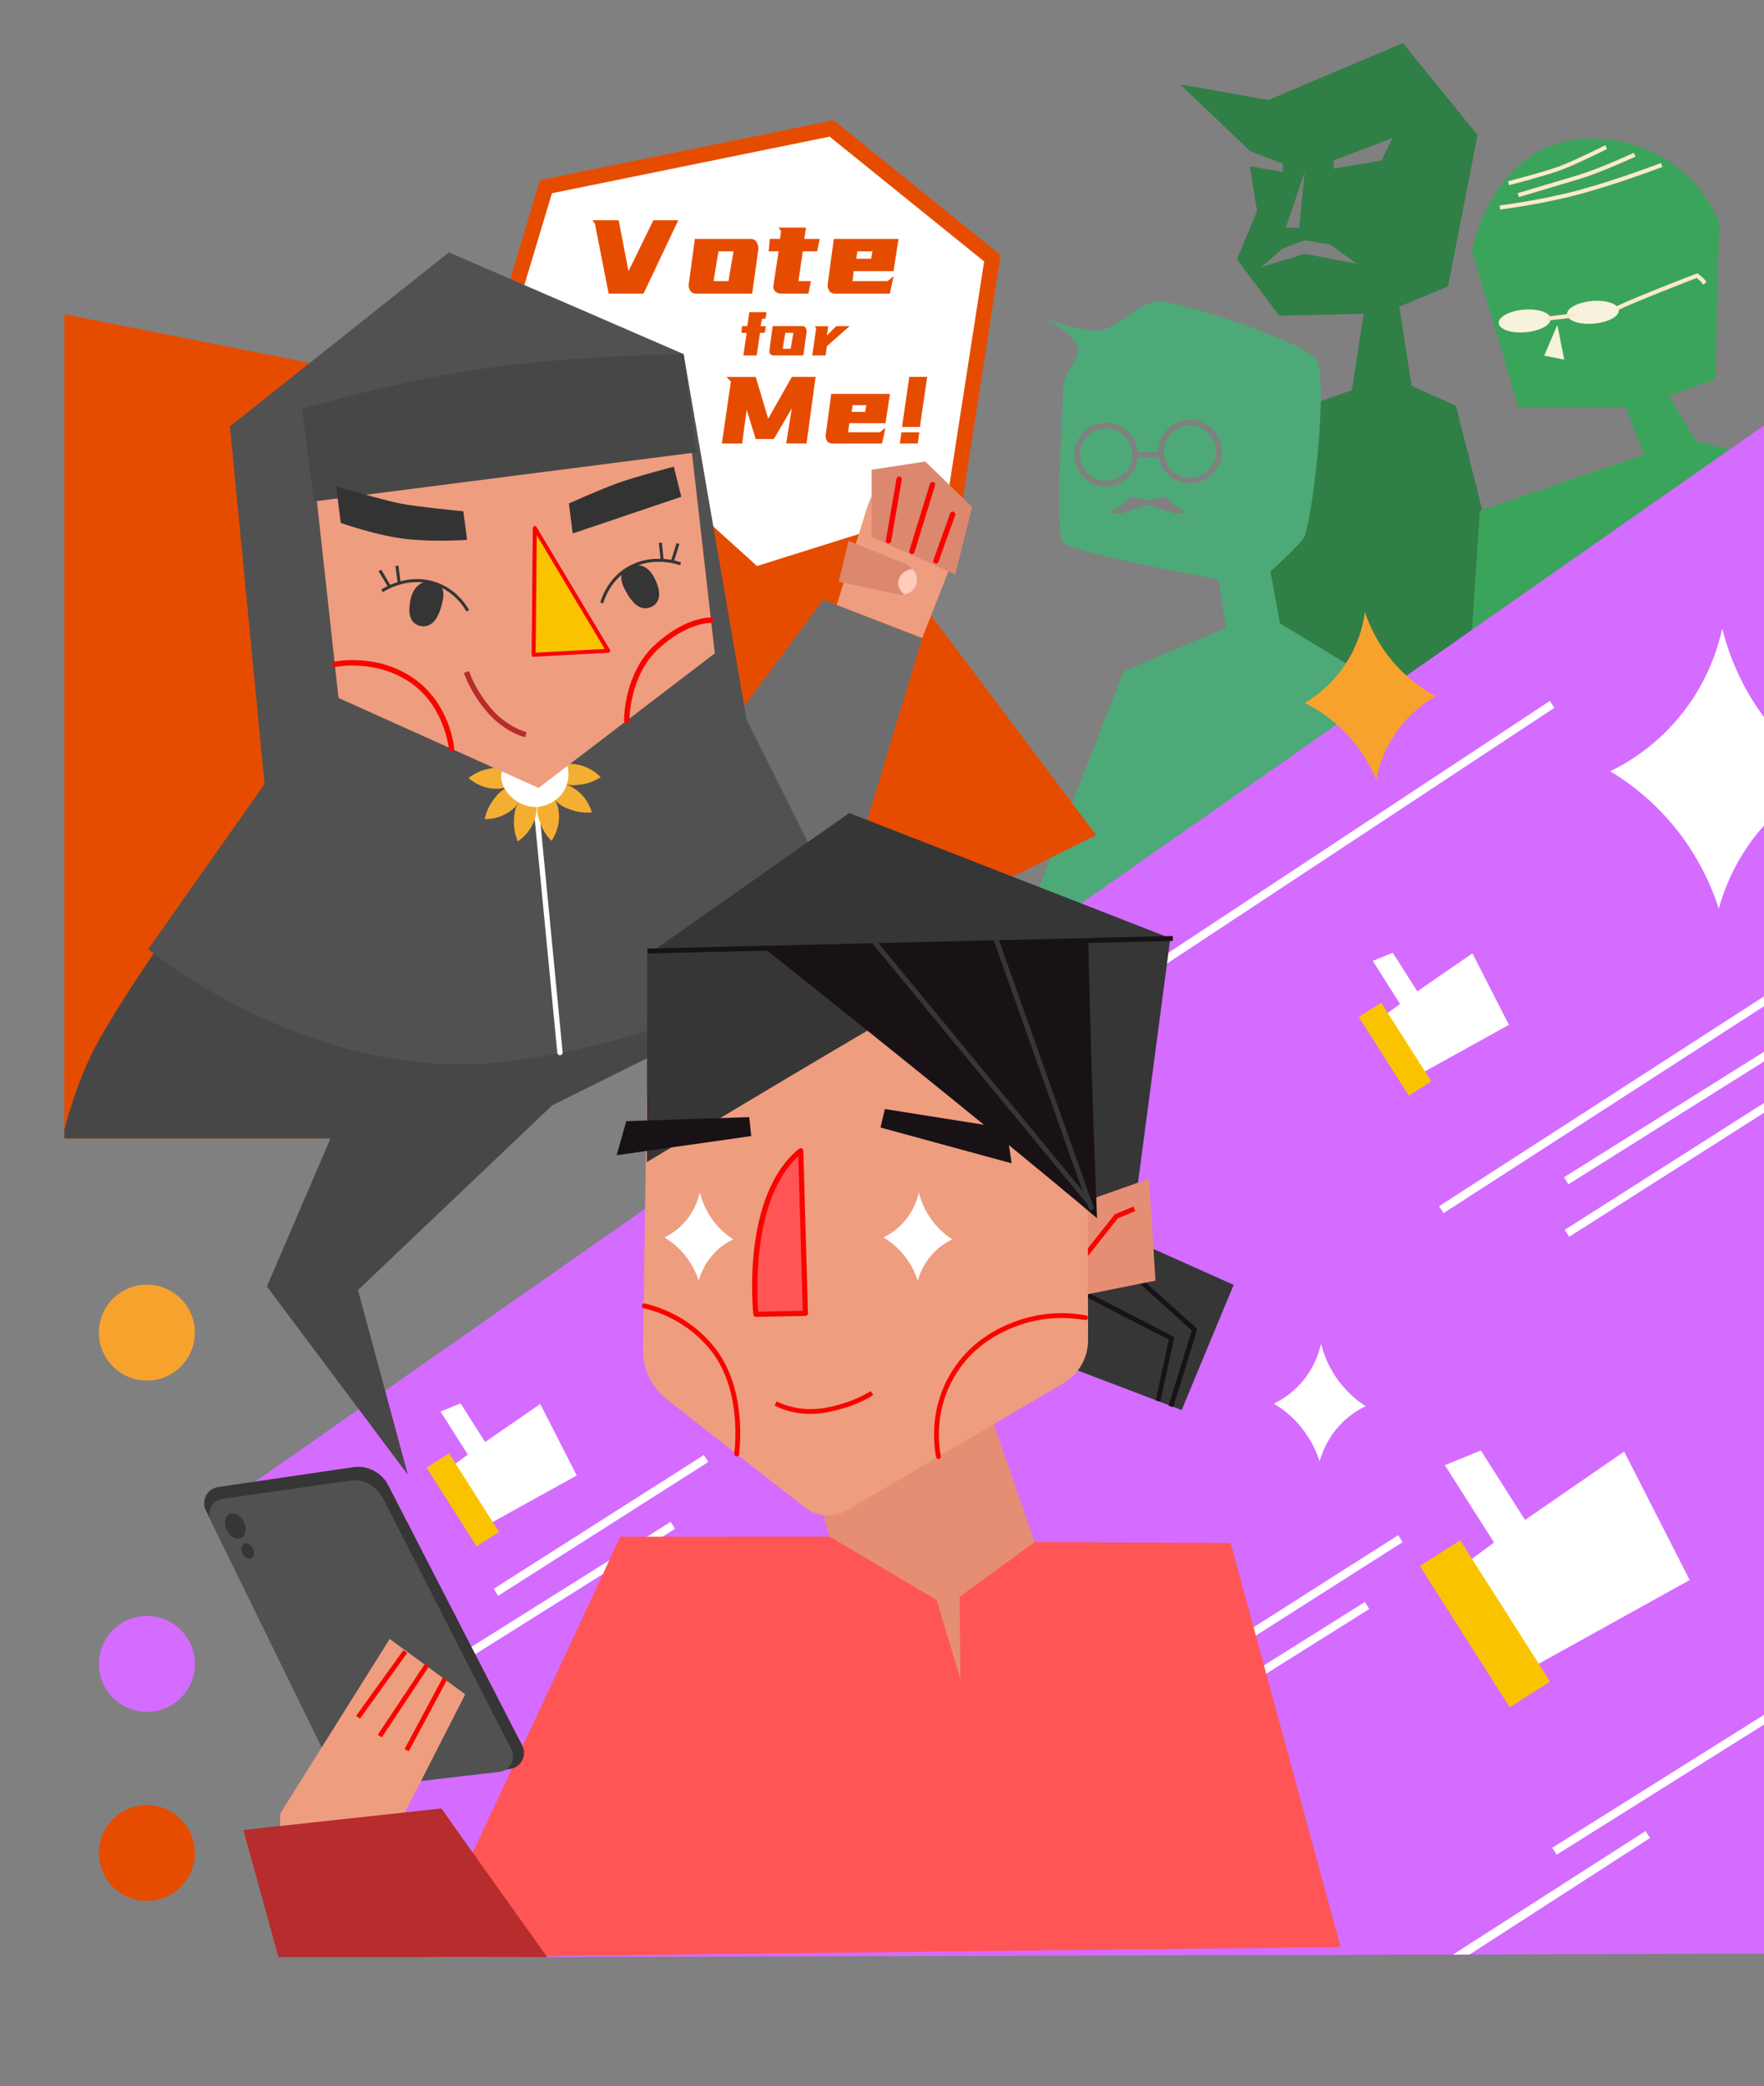 <?xml version="1.0" encoding="UTF-8"?>
<svg id="Layer_2" data-name="Layer 2" xmlns="http://www.w3.org/2000/svg" xmlns:xlink="http://www.w3.org/1999/xlink" viewBox="0 0 428 506.12">
  <rect x="0" y="0" width="428" height="506.12" fill="#808080" stroke="none"/>
  <defs>
    <style>
      .cls-1 {
        fill: #fff;
      }

      .cls-2 {
        fill: #181216;
      }

      .cls-3 {
        fill: #ef9d7f;
      }

      .cls-4 {
        fill: #363636;
      }

      .cls-5 {
        fill: #db886e;
      }

      .cls-6 {
        fill: #fac300;
      }

      .cls-7 {
        fill: #f55;
      }

      .cls-8 {
        fill: #e58e73;
      }

      .cls-9 {
        fill: #3ba45b;
      }

      .cls-10 {
        fill: #333;
      }

      .cls-11 {
        fill: #f7f2dc;
      }

      .cls-12 {
        fill: #fce9ca;
      }

      .cls-13 {
        fill: #f80500;
      }

      .cls-14 {
        fill: #307f46;
      }

      .cls-15 {
        fill: #e64c00;
      }

      .cls-16 {
        fill: #f4ae32;
      }

      .cls-17 {
        clip-path: url(#clippath);
      }

      .cls-18 {
        fill: none;
      }

      .cls-19 {
        fill: #353535;
      }

      .cls-20 {
        fill: #474747;
      }

      .cls-21 {
        fill: #515151;
      }

      .cls-22 {
        fill: #b72c2c;
      }

      .cls-23 {
        fill: #6d6d6d;
      }

      .cls-24 {
        fill: #ffcbbb;
      }

      .cls-25 {
        fill: #4ea978;
      }

      .cls-26 {
        fill: #d46cff;
      }

      .cls-27 {
        fill: #f7a22d;
      }
    </style>
    <clipPath id="clippath">
      <polygon class="cls-18" points="123.54 272.25 108.19 326.27 125.25 382.56 86.35 331.75 83.49 276.19 15.62 276.19 15.62 76.23 110.33 48.98 235.8 43.54 265.97 202.59 133.97 268.16 123.54 272.25"/>
    </clipPath>
  </defs>
  <path class="cls-14" d="M339.47,74.42l11.85-4.93,7.18-36.72-18.11-22.32-32.64,13.81-21.42-3.8,17,16.21,7.96,3.05v2l-8.03-1.38,1.73,10.87-4.88,11.72,10.25,13.65,20.5-.45-2.84,18.52-18.92,6.67-17.2,100.9,78.13-37.18-16.77-66.6-10.75-4.8-3.01-19.23Zm-15.87-35.5l14.28-5.47-2.67,5.47-11.61,2v-2Zm-7.06,2.86l-1.32,13.45h-3.24l4.55-13.45Zm0,19.79l-10.55,3.27,5.17-4.53,5.37-2.01,6.22,1,6.42,4.7-12.63-2.44Z"/>
  <g>
    <g>
      <path class="cls-9" d="M428,111.04l-16.55-4.01-6.54-10.99,11.28-4.03,.95-38.11s-7.58-20.27-31.21-20.27-28.79,27.14-28.79,27.14l11.24,37.98h25.95l4.56,11.55-39.84,13.61-4.6,70.09,73.54-44.66"/>
      <path class="cls-12" d="M363.97,50.83l-.12-.99,.49-.06c.1-.01,9.92-1.24,19.08-3.75,9.17-2.51,19-6.26,19.1-6.29l.47-.18,.36,.93-.47,.18c-.1,.04-9.98,3.8-19.19,6.32-9.23,2.53-19.12,3.76-19.22,3.78l-.5,.06Z"/>
      <path class="cls-12" d="M368.53,47.82l-.29-.96,14.55-4.34c5.15-1.54,13.09-5.2,13.17-5.23l.45-.21,.42,.9-.45,.21c-.08,.04-8.09,3.73-13.3,5.28l-14.55,4.34Z"/>
      <path class="cls-12" d="M366.14,44.93l-.25-.97,.48-.12c.08-.02,8.32-2.14,11.93-3.48,3.61-1.33,10.67-4.86,10.74-4.9l.45-.22,.45,.89-.45,.22c-.29,.15-7.18,3.59-10.84,4.94-3.66,1.35-11.69,3.42-12.03,3.51l-.48,.12Z"/>
      <g>
        <g>
          <ellipse class="cls-11" cx="369.93" cy="77.88" rx="6.32" ry="2.75" transform="translate(-5.35 32.26) rotate(-4.96)"/>
          <path class="cls-12" d="M392.11,75.47l-.45-.89,.45-.22c4.05-2.03,18.86-7.73,19.49-7.97,.16-.06,.35-.03,.49,.08,.22,.18,1.37,1.1,1.69,1.61l.27,.42-.84,.54-.27-.42c-.15-.24-.77-.79-1.26-1.19-2.07,.8-15.42,5.97-19.13,7.83l-.45,.22Z"/>
          <ellipse class="cls-11" cx="386.48" cy="75.78" rx="6.32" ry="2.75" transform="translate(-5.1 33.69) rotate(-4.96)"/>
        </g>
        <path class="cls-12" d="M375.52,77.77c-.25,0-.46-.19-.49-.44-.03-.27,.16-.52,.44-.55l6.35-.74c.27-.04,.52,.16,.55,.44,.03,.27-.16,.52-.44,.55l-6.35,.74s-.04,0-.06,0Z"/>
      </g>
    </g>
    <polygon class="cls-11" points="377.86 78.84 374.67 86.28 379.53 87.24 377.86 78.84"/>
  </g>
  <g>
    <path class="cls-25" d="M288.73,103.21c-3.51,0-6.36,2.85-6.36,6.36s2.85,6.36,6.36,6.36,6.36-2.85,6.36-6.36-2.85-6.36-6.36-6.36Z"/>
    <path class="cls-25" d="M268.35,103.94c-3.51,0-6.36,2.85-6.36,6.36s2.85,6.36,6.36,6.36,6.36-2.85,6.36-6.36-2.85-6.36-6.36-6.36Z"/>
    <path class="cls-25" d="M330.48,163.3l-19.92-12.07-2.32-12.59s6.02-5.36,8-8.01,6.39-39.1,3-43.56c-3.39-4.46-33.29-13.95-38.12-13.95s-10.23,6.99-14.96,7.13c-4.73,.14-11.85-2.71-11.85-2.71,0,0,7.78,4.61,7.38,7.49-.4,2.87-3.77,5.33-3.77,9.53s-2.12,34.64,0,37.1c2.12,2.46,37.78,8.91,37.78,8.91l1.74,11.75-24.83,10.54-22.78,58.3h99.37l-18.72-57.85Zm-45.4-38.7l-6.54-2.15-6.54,2.15-3.65-.42c3.58-.34,5.84-3.7,5.84-3.7l4.35,.84,4.35-.84s2.26,3.37,5.84,3.7l-3.65,.42Zm3.66-7.32c-3.77,0-6.91-2.72-7.57-6.3h-5.14c-.34,3.94-3.65,7.03-7.67,7.03-4.25,0-7.71-3.46-7.71-7.71s3.46-7.71,7.71-7.71c4.02,0,7.33,3.1,7.67,7.03h5s0-.04,0-.06c0-4.25,3.46-7.71,7.71-7.71s7.71,3.46,7.71,7.71-3.46,7.71-7.71,7.71Z"/>
  </g>
  <polygon class="cls-26" points="52.97 365.71 428 103.21 428 473.97 104.05 474.87 52.97 365.71"/>
  <path class="cls-27" d="M331.17,148.48c-.38,2.81-1.53,8.34-5.58,13.87-3.14,4.29-6.75,6.83-9.04,8.18,2.36,1.17,5.3,2.96,8.26,5.65,5.14,4.68,7.8,9.84,9.13,13.04,.52-2.73,1.87-7.77,5.74-12.78,3.02-3.91,6.39-6.26,8.61-7.56-2.53-1.37-6.03-3.65-9.39-7.3-4.53-4.91-6.69-10-7.73-13.09Z"/>
  <path class="cls-1" d="M428,173.99c-6.18-8.33-8.88-16.49-10.13-21.51-1.01,4.61-3.65,13.63-11.1,22.27-5.79,6.7-12.1,10.43-16.08,12.37,3.76,2.26,8.41,5.61,12.94,10.46,7.9,8.45,11.62,17.36,13.41,22.85,1.21-4.4,4.06-12.44,10.96-20.15"/>
  <path class="cls-1" d="M320.53,325.95c-.42,1.94-1.54,5.74-4.67,9.37-2.43,2.82-5.09,4.39-6.77,5.2,1.58,.95,3.54,2.36,5.45,4.4,3.32,3.56,4.89,7.3,5.64,9.62,.52-1.87,1.74-5.32,4.72-8.6,2.33-2.56,4.81-4.01,6.43-4.8-1.69-1.1-4-2.89-6.15-5.62-2.88-3.68-4.11-7.35-4.66-9.57Z"/>
  <polyline class="cls-1" points="428 244.11 350.25 294.31 349.17 292.63 428 241.73"/>
  <polygon class="cls-1" points="356.55 474.17 400.35 445.9 399.26 444.22 352.55 474.18 356.55 474.17"/>
  <rect class="cls-1" x="215.94" y="218.15" width="175.13" height="2" transform="translate(-70.52 203.44) rotate(-33.43)"/>
  <polyline class="cls-1" points="428 257.52 380.54 287.31 379.48 285.61 428 255.16"/>
  <rect class="cls-1" x="274.89" y="404.87" width="61.49" height="2" transform="translate(-168.97 224.52) rotate(-32.11)"/>
  <polyline class="cls-1" points="428 418.38 377.69 449.96 376.63 448.27 428 416.02"/>
  <polyline class="cls-1" points="428 269.96 380.74 300.04 379.66 298.36 428 267.59"/>
  <rect class="cls-1" x="284.05" y="388.53" width="60.45" height="2" transform="translate(-160.02 229.69) rotate(-32.48)"/>
  <rect class="cls-1" x="106.45" y="385.41" width="61.49" height="2" transform="translate(-184.39 132.01) rotate(-32.11)"/>
  <rect class="cls-1" x="115.6" y="369.07" width="60.45" height="2" transform="translate(-175.92 136.19) rotate(-32.48)"/>
  <g>
    <polyline class="cls-15" points="83.48 276.19 15.62 276.19 15.62 76.23 198.21 112.46 265.97 202.59 130.3 269.98"/>
    <g>
      <polygon class="cls-1" points="132.48 45.29 121.07 83.22 183.22 139.4 231.2 124.35 240.78 62.66 201.78 31.16 132.48 45.29"/>
      <path class="cls-15" d="M182.76,141.48l-63.8-57.68,12.06-40.11,71.25-14.52,40.51,32.72-9.92,63.88-50.09,15.72Zm-59.58-58.86l60.49,54.69,45.87-14.39,9.24-59.49-37.49-30.28-67.37,13.73-10.75,35.75Z"/>
    </g>
    <g>
      <polyline class="cls-20" points="133.97 268.16 86.86 312.97 98.96 357.79 64.76 312.11 82.08 271.77"/>
      <g class="cls-17">
        <g>
          <g>
            <polygon class="cls-23" points="199.75 145.5 143.61 220.95 201.21 229.41 223.76 154.8 199.75 145.5"/>
            <path class="cls-3" d="M210.43,122.99l-3.35,10.74-2.56,8.2-1.51,4.83,20.74,8.03,8.81-22.34s2.3-7.61-4.55-16.2c-3.45-4.33-7.57-3.59-10.81-1.8s-5.66,4.95-6.78,8.54Z"/>
            <polygon class="cls-5" points="211.49 113.95 224.51 111.97 235.86 122.97 231.77 139.36 211.49 130.25 211.49 113.95"/>
            <path class="cls-13" d="M215.58,131.82s-.07,0-.11,0c-.35-.06-.59-.4-.53-.75l2.58-14.92c.06-.35,.4-.59,.75-.53,.35,.06,.59,.4,.53,.75l-2.58,14.92c-.05,.31-.33,.54-.64,.54Z"/>
            <path class="cls-13" d="M221.26,134.43c-.06,0-.13,0-.19-.03-.34-.1-.53-.47-.43-.81l4.99-16.22c.11-.34,.46-.53,.81-.43,.34,.1,.53,.47,.43,.81l-4.99,16.22c-.09,.28-.34,.46-.62,.46Z"/>
            <path class="cls-13" d="M227.09,136.72c-.07,0-.15-.01-.22-.04-.34-.12-.51-.49-.39-.83l4.05-11.29c.12-.34,.49-.51,.83-.39,.34,.12,.51,.49,.39,.83l-4.05,11.29c-.09,.26-.34,.43-.61,.43Z"/>
            <path class="cls-5" d="M205.89,131.18l-2.4,9.94,15.07,3.23s2.7,.06,3.63-2.64c.92-2.7-1.82-4.61-1.82-4.61l-14.48-5.92Z"/>
            <path class="cls-24" d="M221.35,138.02c-.37,.05-.95,.17-1.55,.52-.28,.17-1.54,.9-1.82,2.31-.24,1.22,.34,2.54,1.45,3.38,1.44-.24,2.6-1.29,2.95-2.68,.32-1.26-.08-2.62-1.04-3.53Z"/>
          </g>
          <path class="cls-20" d="M192.33,216.11l26.52,47.14L12.26,289.77s2.95-20.34,10.42-34.95c7.48-14.6,30.47-46.11,30.47-46.11l139.18,7.41Z"/>
          <path class="cls-21" d="M165.88,85.91l-56.96-24.69-53.14,42.23,8.41,86.75-28.22,40.05s40.02,33.33,87.58,27.23c47.56-6.1,84.02-30.07,84.02-30.07l-26.41-52.76-15.29-88.74Z"/>
          <path class="cls-1" d="M135.86,256.01c-.33,0-.61-.25-.64-.59l-6.2-64.11c-.04-.36,.23-.67,.58-.71,.34-.04,.67,.23,.71,.58l6.2,64.11c.04,.36-.23,.67-.58,.71-.02,0-.04,0-.06,0Z"/>
          <g>
            <g>
              <path class="cls-16" d="M136.72,185.51c.46-.1,2.68-.56,5.43,.58,.84,.35,2.23,1.05,3.6,2.46-1.88,1.2-3.58,1.6-4.58,1.74-1.45,.22-3.89,.57-5.4-.89-.72-.7-1.41-1.96-.97-2.85,.32-.66,1.14-.86,1.93-1.04Z"/>
              <path class="cls-16" d="M137,190.24c.46,.12,2.63,.74,4.55,3.01,.59,.7,1.49,1.96,2.06,3.84-2.22,.2-3.91-.23-4.87-.56-1.39-.48-3.71-1.28-4.39-3.28-.32-.95-.34-2.39,.45-2.98,.59-.44,1.41-.24,2.2-.03Z"/>
              <path class="cls-16" d="M134.91,194.53c.2,.43,1.1,2.5,.56,5.43-.17,.9-.57,2.4-1.66,4.03-1.57-1.59-2.3-3.17-2.66-4.12-.51-1.38-1.37-3.68-.25-5.47,.53-.85,1.63-1.78,2.59-1.55,.72,.18,1.08,.94,1.42,1.68Z"/>
              <path class="cls-16" d="M130.18,195.77c.02,.47,.09,2.73-1.51,5.24-.49,.77-1.42,2.02-3.04,3.12-.86-2.06-.95-3.8-.93-4.81,.04-1.47,.1-3.93,1.81-5.17,.81-.59,2.18-1.05,2.98-.47,.6,.43,.65,1.27,.69,2.08Z"/>
              <path class="cls-16" d="M126.08,194.4c-.25,.4-1.47,2.31-4.21,3.47-.84,.36-2.31,.86-4.27,.86,.45-2.19,1.36-3.68,1.96-4.49,.86-1.19,2.31-3.18,4.41-3.24,1-.03,2.39,.37,2.72,1.3,.25,.69-.18,1.41-.61,2.11Z"/>
              <path class="cls-16" d="M122.92,191c-.45,.14-2.62,.78-5.46-.12-.87-.28-2.31-.86-3.79-2.14,1.77-1.36,3.43-1.89,4.42-2.12,1.43-.34,3.82-.9,5.46,.43,.78,.63,1.57,1.84,1.21,2.76-.26,.69-1.06,.95-1.84,1.2Z"/>
            </g>
            <path class="cls-1" d="M137.46,185.04c-1.56-4.5-15-1.67-15.78,2.52s4.56,9.21,9.76,8.05,7.58-6.07,6.02-10.57Z"/>
          </g>
          <polygon class="cls-3" points="167.67 107.97 76.68 119.64 82.13 169.32 130.67 191.16 173.43 158.5 167.67 107.97"/>
          <path class="cls-20" d="M73.28,99.17l2.89,22.48,92.77-11.91-3.06-23.84s-23.45,.24-45.4,3.06c-21.96,2.82-47.19,10.21-47.19,10.21Z"/>
          <path class="cls-10" d="M112.43,124.05l.89,6.91s-7.12,.58-14.41-.16c-7.29-.74-16.23-3.94-16.23-3.94l-1.14-8.89s11.48,3.38,15.59,4.19c4.12,.81,15.3,1.88,15.3,1.88Z"/>
          <path class="cls-10" d="M138.03,122.14l.93,7.28,26.34-8.9-1.81-7.3s-8.68,2.24-13.19,3.83-12.27,5.09-12.27,5.09Z"/>
          <path class="cls-13" d="M109.55,182.31c-.33,0-.62-.25-.64-.59,0-.1-.97-10.34-9.34-16.12-8.39-5.79-18.09-3.82-18.19-3.8-.35,.07-.69-.15-.77-.5-.08-.35,.15-.69,.5-.77,.42-.09,10.33-2.12,19.2,4,8.88,6.13,9.86,16.64,9.9,17.08,.03,.36-.23,.67-.59,.7-.02,0-.04,0-.06,0Z"/>
          <path class="cls-13" d="M152.06,175.47c-.35,0-.64-.29-.65-.64,0-.46-.03-11.44,7.44-18.35,7.46-6.9,13.44-6.67,13.7-6.66,.36,.02,.63,.32,.61,.68-.02,.36-.33,.63-.68,.61-.05,0-5.74-.17-12.75,6.32-7.04,6.51-7.02,17.27-7.02,17.38,0,.36-.28,.65-.64,.65h0Z"/>
          <path class="cls-22" d="M127.39,178.85l-.62-.18c-.19-.06-4.75-1.42-8.65-6.01-3.86-4.54-5.27-8.66-5.33-8.83l-.21-.61,1.23-.41,.21,.61s1.4,4.07,5.09,8.41c3.64,4.28,7.98,5.59,8.02,5.6l.62,.18-.36,1.24Z"/>
          <g>
            <path class="cls-19" d="M146.34,146.39l-.7-.22,.11-.35c.59-1.83,2.1-5.26,5.62-7.71,5.78-4.02,12.27-2.2,13.52-1.79l.35,.11-.23,.7-.35-.11c-1.18-.39-7.37-2.13-12.87,1.7-3.35,2.33-4.78,5.6-5.34,7.34l-.11,.35Z"/>
            <rect class="cls-19" x="161.64" y="133.59" width="4.4" height=".73" transform="translate(-12.63 250.77) rotate(-72.77)"/>
            <rect class="cls-19" x="160.07" y="131.68" width=".73" height="4.26" transform="translate(-12.96 17.28) rotate(-5.93)"/>
            <path class="cls-19" d="M155.04,137.13c2.75,.37,3.93,3.4,4.24,4.18,.34,.87,1.3,3.32-.04,5-.94,1.18-2.44,1.27-2.52,1.27-2.46,.1-4.08-2.74-4.64-3.71-.72-1.26-1.99-3.48-.93-5.2,.81-1.31,2.6-1.72,3.9-1.54Z"/>
          </g>
          <g>
            <path class="cls-19" d="M113.19,148.35l-.19-.31c-.95-1.56-3.1-4.41-6.89-5.9-6.23-2.45-11.85,.67-12.91,1.32l-.31,.19-.38-.62,.31-.19c1.12-.68,7.01-3.96,13.56-1.38,3.99,1.57,6.26,4.56,7.25,6.21l.19,.31-.63,.38Z"/>
            <rect class="cls-19" x="92.94" y="138.09" width=".73" height="4.4" transform="translate(-58.46 67.1) rotate(-30.63)"/>
            <rect class="cls-19" x="96.21" y="137.24" width=".73" height="4.26" transform="translate(-17.16 13.62) rotate(-7.41)"/>
            <path class="cls-19" d="M102.6,141.35c-2.59,.99-3.04,4.22-3.16,5.05-.13,.93-.5,3.53,1.19,4.85,1.19,.93,2.67,.67,2.75,.65,2.42-.47,3.34-3.6,3.66-4.68,.41-1.4,1.13-3.85-.29-5.27-1.09-1.09-2.92-1.07-4.15-.6Z"/>
          </g>
          <g>
            <path class="cls-6" d="M129.76,128.11c-.09,10.25-.19,20.5-.28,30.75,6.03-.32,12.06-.65,18.09-.97-5.94-9.92-11.87-19.85-17.81-29.77Z"/>
            <path class="cls-13" d="M129.48,159.35c-.12,0-.25-.05-.34-.14-.1-.09-.15-.22-.15-.36l.28-30.75c0-.22,.15-.41,.36-.47,.22-.06,.43,.03,.55,.22l17.81,29.77c.09,.15,.09,.33,.01,.48-.08,.15-.23,.25-.4,.26l-18.09,.97s-.02,0-.03,0Zm.75-29.5l-.26,28.49,16.76-.9-16.5-27.59Z"/>
          </g>
        </g>
      </g>
    </g>
    <g>
      <path class="cls-15" d="M147.68,71.23l-3.33-16.92-.6-.88h6.35l2.39,12.36,6.04-12.36h6.04l-8.43,17.8h-8.46Z"/>
      <path class="cls-15" d="M182.18,57.96c.61,0,1.06,.25,1.37,.74,.3,.49,.46,1.04,.46,1.65l-1.51,10.88h-13.58c-.61,0-1.06-.2-1.37-.6-.3-.4-.46-.9-.46-1.51l1.51-11.16h13.58Zm-7.86,3.02l-1.2,7.23h3.62l1.23-7.23h-3.65Z"/>
      <path class="cls-15" d="M189.53,56.13l-.6-.91h6.63l-.41,2.74h3.74l-.63,3.02h-3.49l-1.04,7.23h3.02l-.6,3.02h-6.64c-.61,0-1.1-.2-1.48-.6-.38-.4-.49-.9-.35-1.51l1.23-8.15h-2.42l.31-3.02h2.45l.25-1.82Z"/>
      <path class="cls-15" d="M216.8,65.79h-9.65l-.31,2.42h8.46l1.51-1.19-.91,4.21h-13.27c-.61,0-1.06-.2-1.37-.6-.3-.4-.46-.9-.46-1.51l1.51-11.16h15.69l-1.2,7.83Zm-8.77-4.81l-.28,1.79h3.62l.31-1.79h-3.65Z"/>
    </g>
    <g>
      <path class="cls-15" d="M181.82,75.73h4.17l-.29,1.62h-.81l-.34,1.78h1.3l-.32,1.62h-1.13l-.81,5.49h-3.23l.81-5.49h-1.3l.17-1.62h1.28l.49-3.4Z"/>
      <path class="cls-15" d="M194.75,79.13c.33,0,.57,.13,.73,.4s.24,.56,.24,.88l-.81,5.82h-7.27c-.33,0-.57-.11-.73-.32-.16-.21-.24-.48-.24-.81l.81-5.98h7.27Zm-4.21,1.62l-.64,3.87h1.94l.66-3.87h-1.95Z"/>
      <path class="cls-15" d="M200.95,79.13l-.32,2.26,2.27-2.26h3.23l-5.5,4.85-.32,2.26h-3.23l.94-6.63-.34-.47h3.27Z"/>
    </g>
    <g>
      <path class="cls-15" d="M183.36,91.44l3.03,10.13,5.74-10.13h5.76l-2.2,16.15h-4.94l1.37-8.5-4.37,7.42h-4.39l-2.2-7.13-1.08,8.22h-4.94l2.2-15.07-1.11-1.08h7.13Z"/>
      <path class="cls-15" d="M214.84,102.66h-8.76l-.29,2.2h7.68l1.37-1.08-.83,3.82h-12.04c-.55,0-.97-.18-1.24-.54-.28-.36-.41-.82-.41-1.37l1.37-10.13h14.24l-1.08,7.1Zm-7.96-4.37l-.26,1.63h3.28l.29-1.63h-3.31Z"/>
      <path class="cls-15" d="M222.68,107.59h-4.34l.37-2.71h4.34l-.37,2.71Zm.51-4h-4.34l1.77-12.16h4.34l-1.77,12.16Z"/>
    </g>
  </g>
  <g>
    <circle class="cls-27" cx="35.64" cy="323.29" r="11.64"/>
    <circle class="cls-26" cx="35.64" cy="403.67" r="11.64"/>
    <circle class="cls-15" cx="35.64" cy="449.54" r="11.64"/>
  </g>
  <g>
    <g>
      <polygon class="cls-4" points="280.12 303.12 299.32 311.71 286.71 342.08 259.22 331.62 261.67 303.12 280.12 303.12"/>
      <path class="cls-2" d="M281.55,340.02l-1.14-.25,3.2-14.76-21.89-11.28,.53-1.04,22.29,11.48c.23,.12,.36,.38,.3,.64l-3.29,15.2Z"/>
      <path class="cls-2" d="M284.65,341.38l-1.11-.34,5.64-18.26-13.67-12.3,.78-.87,13.95,12.55c.17,.15,.23,.39,.17,.6l-5.75,18.62Z"/>
    </g>
    <polygon class="cls-4" points="158.38 230.71 206.06 197.24 283.96 227.61 275.39 292.41 254.56 304.63 158.38 230.71"/>
    <g>
      <polygon class="cls-8" points="263.73 291.29 278.78 285.97 280.36 310.69 263.73 314.01 263.73 291.29"/>
      <path class="cls-13" d="M264.1,304.55l-.92-.73,7.2-9.1c.06-.08,.14-.14,.23-.18l4.38-1.83,.46,1.09-4.24,1.78-7.11,8.98Z"/>
    </g>
    <polygon class="cls-8" points="240.02 342.28 253.43 381.09 233.02 409.3 203.7 381.09 197.3 358.98 240.02 342.28"/>
    <path class="cls-7" d="M150.47,372.81c-16.1,34.97-47.74,102.06-47.74,102.06l222.54-2.52-26.68-98.03-47.56-.21-18.19,13.27,.19,20.03-5.79-19.26-25.93-15.36"/>
    <path class="cls-3" d="M263.84,263.01l.16,62.08c.01,4.3-2.26,8.29-5.97,10.47l-52.46,30.82c-3.24,1.91-7.32,1.63-10.28-.68l-33.43-26.15c-3.78-2.95-5.94-7.52-5.85-12.31l.96-63.82,46.46-28.07,60.41,27.66Z"/>
    <path class="cls-4" d="M222.7,242.9c-22.64,13.03-65.76,39.04-65.76,39.04l.11-51.25s34.67,.34,49.54-.19c5.35,4.63,10.77,7.76,16.12,12.39Z"/>
    <g>
      <path class="cls-7" d="M194.28,279.15c.38,13.15,1.13,39.46,1.13,39.46l-12.01,.24s-3.02-28.46,10.88-39.7Z"/>
      <path class="cls-13" d="M183.4,319.48c-.32,0-.59-.24-.62-.56-.12-1.18-2.9-28.93,11.11-40.25,.18-.15,.44-.18,.66-.08,.22,.1,.36,.31,.36,.55l1.13,39.46c0,.17-.06,.33-.17,.45-.12,.12-.27,.19-.44,.19l-12.01,.24h-.01Zm10.29-38.99c-11.34,10.49-10.03,33.78-9.71,37.72l10.79-.21-1.08-37.51Z"/>
    </g>
    <path class="cls-13" d="M227.7,353.96c-.28,0-.53-.2-.58-.48-.74-4.02-1.28-11.95,3.35-19.96,3.59-6.22,9.22-10.67,16.72-13.23,6.54-2.23,12.48-1.88,16.31-1.18,.32,.06,.53,.36,.47,.68-.06,.32-.36,.53-.68,.47-3.7-.67-9.42-1.01-15.72,1.14-7.23,2.47-12.64,6.74-16.09,12.71-4.44,7.69-3.92,15.31-3.21,19.16,.06,.32-.15,.63-.47,.69-.04,0-.07,0-.11,0Z"/>
    <path class="cls-13" d="M178.75,353.35s-.05,0-.07,0c-.32-.04-.55-.33-.52-.65,.43-3.69,1.27-16.42-5.78-25.19-5.45-6.77-12.47-9.26-16.18-10.13-.32-.07-.51-.39-.44-.71,.08-.32,.39-.51,.71-.44,3.85,.91,11.16,3.49,16.82,10.54,7.34,9.13,6.47,22.26,6.03,26.06-.04,.3-.29,.52-.58,.52Z"/>
    <polygon class="cls-2" points="213.64 273.54 245.46 282.23 244.17 273.74 214.7 269.05 213.64 273.54"/>
    <polygon class="cls-2" points="182.28 275.61 149.62 280.26 151.95 272 181.78 271.02 182.28 275.61"/>
    <path class="cls-13" d="M196.67,343.02c-4.84,0-8.07-1.7-8.24-1.79l-.5-.27,.54-1.01,.51,.27s4.87,2.54,11.4,1.3c6.63-1.26,10.34-3.72,10.37-3.74l.48-.32,.64,.95-.48,.32c-.16,.11-3.94,2.61-10.8,3.91-1.39,.27-2.71,.37-3.92,.37Z"/>
    <path class="cls-1" d="M169.79,289.28c-.32,1.45-1.15,4.3-3.5,7.02-1.82,2.11-3.81,3.28-5.07,3.9,1.18,.71,2.65,1.77,4.08,3.3,2.49,2.66,3.66,5.47,4.23,7.2,.39-1.4,1.3-3.98,3.54-6.44,1.74-1.92,3.6-3.01,4.82-3.59-1.26-.82-3-2.16-4.6-4.21-2.16-2.76-3.08-5.51-3.49-7.17Z"/>
    <path class="cls-1" d="M222.94,289.28c-.32,1.45-1.15,4.3-3.5,7.02-1.82,2.11-3.81,3.28-5.07,3.9,1.18,.71,2.65,1.77,4.08,3.3,2.49,2.66,3.66,5.47,4.23,7.2,.39-1.4,1.3-3.98,3.54-6.44,1.74-1.92,3.6-3.01,4.82-3.59-1.26-.82-3-2.16-4.6-4.21-2.16-2.76-3.08-5.51-3.49-7.17Z"/>
    <g>
      <path class="cls-4" d="M52.93,360.76l32.75-4.82c3.48-.51,6.9,1.25,8.51,4.37l32.51,63.12c1.26,2.45-.3,5.4-3.04,5.74l-34.58,4.22c-3.47,.42-6.83-1.39-8.38-4.53l-30.75-62.44c-1.19-2.41,.32-5.27,2.97-5.66Z"/>
      <path class="cls-21" d="M53.96,363.62l30.89-4.41c3.28-.47,6.52,1.24,8.07,4.26l31.12,60.89c1.21,2.36-.25,5.19-2.83,5.49l-32.62,3.82c-3.28,.38-6.46-1.39-7.94-4.41l-29.46-60.22c-1.14-2.32,.26-5.06,2.77-5.42Z"/>
      <g>
        <path class="cls-3" d="M72.5,466.32c-1.55-2.8-4.61-13.38-4.61-13.38l.08-12.94,26.58-42.39,18.33,13.43-16.4,32.15s6.42,9.29,4.74,14.45c-.14,.44-.3,.78-.41,.99-9.44,2.57-18.87,5.14-28.31,7.7Z"/>
        <rect class="cls-13" x="82.78" y="408.06" width="19.65" height="1.15" transform="translate(-293.22 245.25) rotate(-54.28)"/>
        <rect class="cls-13" x="93.47" y="415.31" width="19.7" height="1.15" transform="translate(-312.14 310.88) rotate(-61.86)"/>
        <rect class="cls-13" x="87.5" y="411.96" width="20.77" height="1.15" transform="translate(-299.83 265.62) rotate(-56.38)"/>
      </g>
      <path class="cls-22" d="M107.11,438.73s-.17-.12,25.64,36.06H67.56l-8.51-30.83,48.06-5.23Z"/>
      <ellipse class="cls-4" cx="57.13" cy="370.2" rx="2.32" ry="3.23" transform="translate(-157.76 63.39) rotate(-26.23)"/>
      <ellipse class="cls-4" cx="60.11" cy="376.25" rx="1.4" ry="1.95" transform="translate(-160.13 65.33) rotate(-26.23)"/>
    </g>
    <g>
      <path class="cls-2" d="M185.07,229.75s54.06,42.91,81.11,65.8c-.67-16.31-1.24-32.77-1.69-49.37-.16-6.02-.31-12.03-.45-18.01-26.32,.53-52.65,1.06-78.97,1.58Z"/>
      <rect class="cls-2" x="157.08" y="228.61" width="127.49" height="1.18" transform="translate(-5.41 5.34) rotate(-1.37)"/>
      <rect class="cls-4" x="251.92" y="221.32" width="1.19" height="74.28" transform="translate(-71.85 99.24) rotate(-19.52)"/>
      <rect class="cls-4" x="237.05" y="216.87" width="1.18" height="85.11" transform="translate(-110.75 210.43) rotate(-39.5)"/>
    </g>
  </g>
  <g>
    <polygon class="cls-1" points="362.5 374.21 350.57 355.47 359.3 351.88 370.02 368.74 394.07 352.16 409.97 383.32 366.78 407.27 351.11 382.65 362.5 374.21"/>
    <polygon class="cls-6" points="344.5 379.92 354.29 373.69 358.83 380.82 376.11 407.96 366.31 414.19 344.5 379.92"/>
  </g>
  <g>
    <polygon class="cls-1" points="339.7 243.55 333.07 233.12 337.92 231.13 343.89 240.51 357.26 231.28 366.11 248.62 342.08 261.94 333.36 248.24 339.7 243.55"/>
    <polygon class="cls-6" points="329.69 246.73 335.13 243.26 337.66 247.23 347.27 262.33 341.82 265.79 329.69 246.73"/>
  </g>
  <g>
    <polygon class="cls-1" points="113.52 352.88 106.89 342.46 111.74 340.46 117.71 349.84 131.08 340.61 139.93 357.95 115.9 371.27 107.19 357.57 113.52 352.88"/>
    <polygon class="cls-6" points="103.51 356.06 108.96 352.59 111.48 356.56 121.09 371.66 115.64 375.13 103.51 356.06"/>
  </g>
</svg>